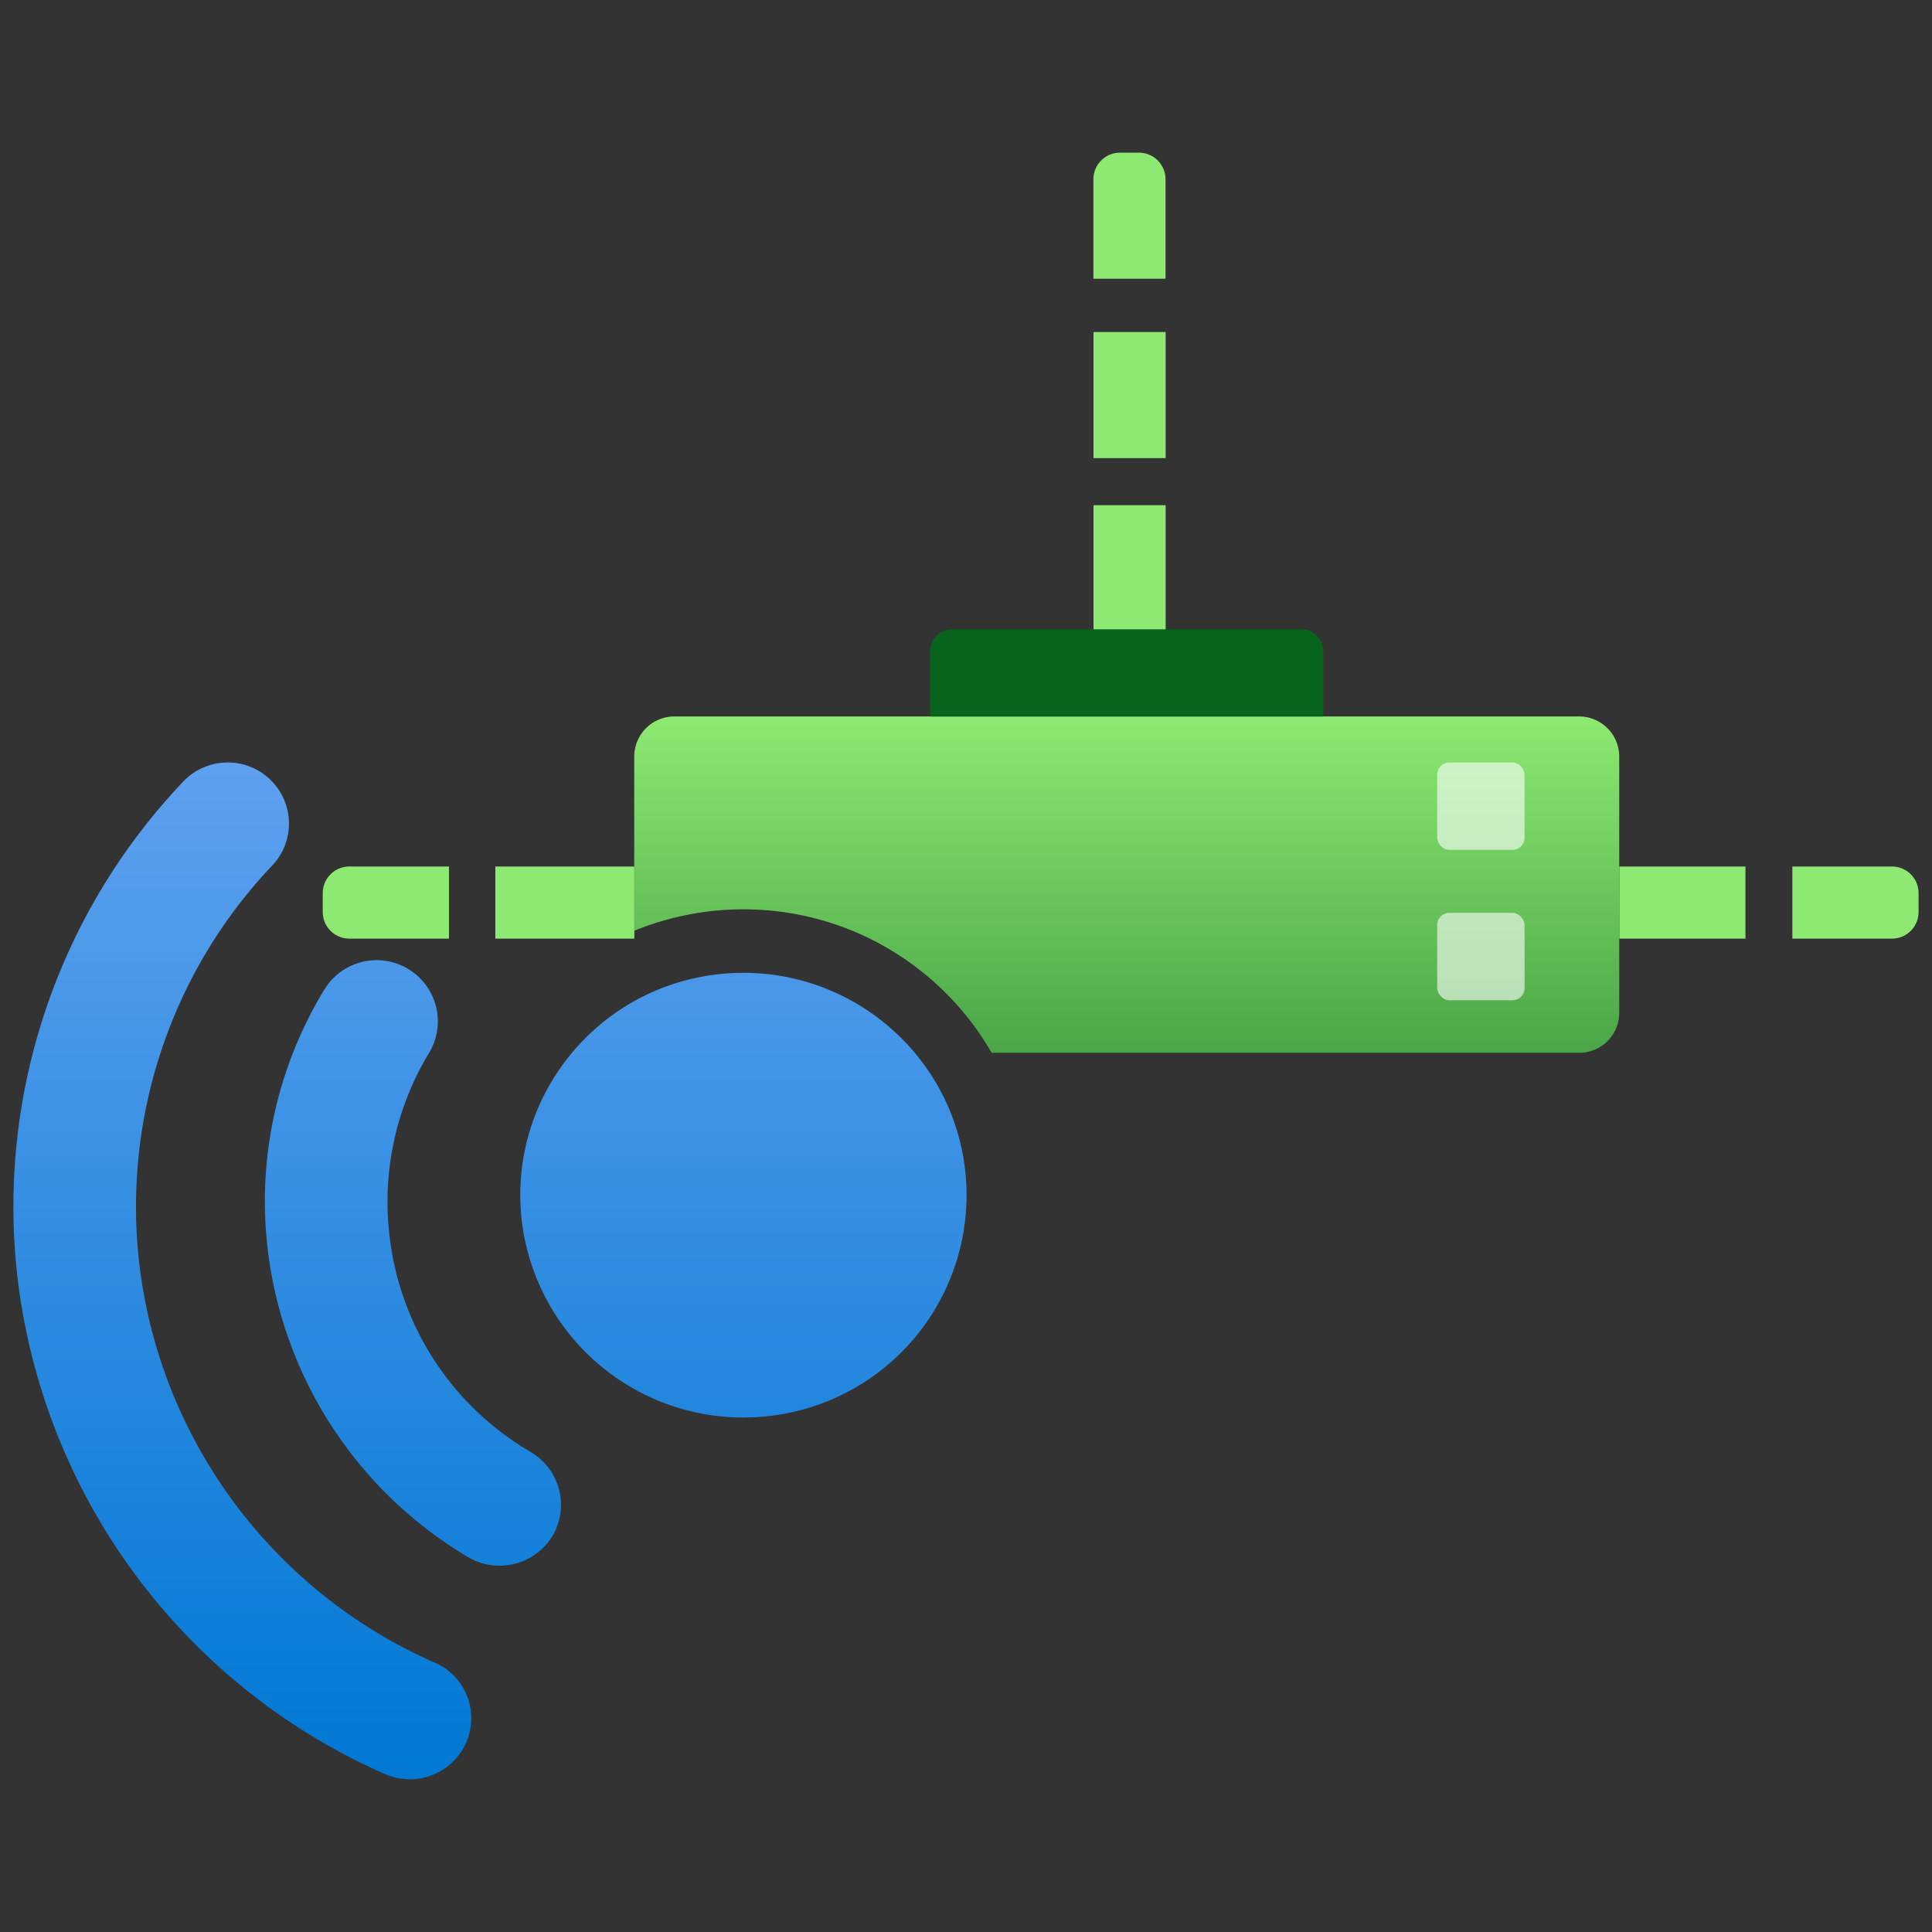 <svg viewBox='0 0 18 18' xmlns='http://www.w3.org/2000/svg'><rect x="0" y="0" width="18" height="18" fill="#333333" stroke="none"/><g><defs><linearGradient id='5773e5ad-7004-45a5-8ccc-fd9ab316245c' x1='10.498' y1='6.675' x2='10.498' y2='9.809' gradientUnits='userSpaceOnUse'><stop offset='.002' stop-color='#8de971'/><stop offset='1' stop-color='#4aa647'/></linearGradient><linearGradient id='e1f05d73-888f-4e42-8ee9-c8da446b697d' x1='-559.435' y1='850.156' x2='-559.435' y2='859.63' gradientTransform='matrix(1 0 0 -1 564 866.734)' gradientUnits='userSpaceOnUse'><stop offset='0' stop-color='#0078d4'/><stop offset='1' stop-color='#5ea0ef'/></linearGradient></defs><path d='M14.714 6.675H6.282a.374.374 0 0 0-.373.373v1.624a2.682 2.682 0 0 1 1.017-.2c.984 0 1.85.533 2.313 1.337h5.474a.373.373 0 0 0 .373-.373V7.048a.374.374 0 0 0-.373-.373Z' fill='url(#5773e5ad-7004-45a5-8ccc-fd9ab316245c)'/><g fill-opacity='.6' fill='#ffffff'><rect x='13.39' y='7.104' width='.814' height='.814' rx='.113' ry='.113'/><rect x='13.39' y='8.505' width='.814' height='.814' rx='.113' ry='.113'/></g><path d='M10.435 1.422h.176c.137 0 .248.111.248.248v.927h-.672V1.67c0-.137.111-.248.248-.248Zm-.247 1.671h.672v1.175h-.672V3.093Zm0 1.614h.672v1.175h-.672V4.707Z' fill='#8de971'/><path d='M8.872 5.863h3.254c.112 0 .203.091.203.203v.61H8.667v-.611c0-.112.092-.203.204-.202Z' fill='#07641d'/><path d='M17.875 8.321v.176a.248.248 0 0 1-.248.248h-.928v-.672h.928c.137 0 .248.111.248.248Zm-1.613-.248v.672h-1.175v-.672h1.175Zm-10.352 0v.672H4.615v-.672H5.91Zm-1.727 0v.672h-.928a.248.248 0 0 1-.248-.248v-.176c0-.137.111-.248.248-.248h.928Z' fill='#8de971'/><path d='M8.993 10.909C8.867 9.772 7.84 8.952 6.699 9.076s-1.964 1.147-1.839 2.285a2.078 2.078 0 0 0 2.294 1.833 2.072 2.072 0 0 0 1.839-2.285Zm-4.946 4.58a4.657 4.657 0 0 1-2.752-3.738 4.619 4.619 0 0 1 1.242-3.688c.216-.229.205-.588-.024-.804s-.591-.205-.807.024A5.746 5.746 0 0 0 .16 11.875a5.796 5.796 0 0 0 3.428 4.654.574.574 0 0 0 .754-.291.566.566 0 0 0-.293-.749h-.001Zm.9-1.96a2.681 2.681 0 0 1-1.32-2.034 2.676 2.676 0 0 1 .371-1.686.57.57 0 0 0-.978-.586 3.79 3.79 0 0 0-.528 2.397 3.862 3.862 0 0 0 1.874 2.89.577.577 0 0 0 .782-.201.57.57 0 0 0-.201-.779Z' fill='url(#e1f05d73-888f-4e42-8ee9-c8da446b697d)'/></g></svg>
